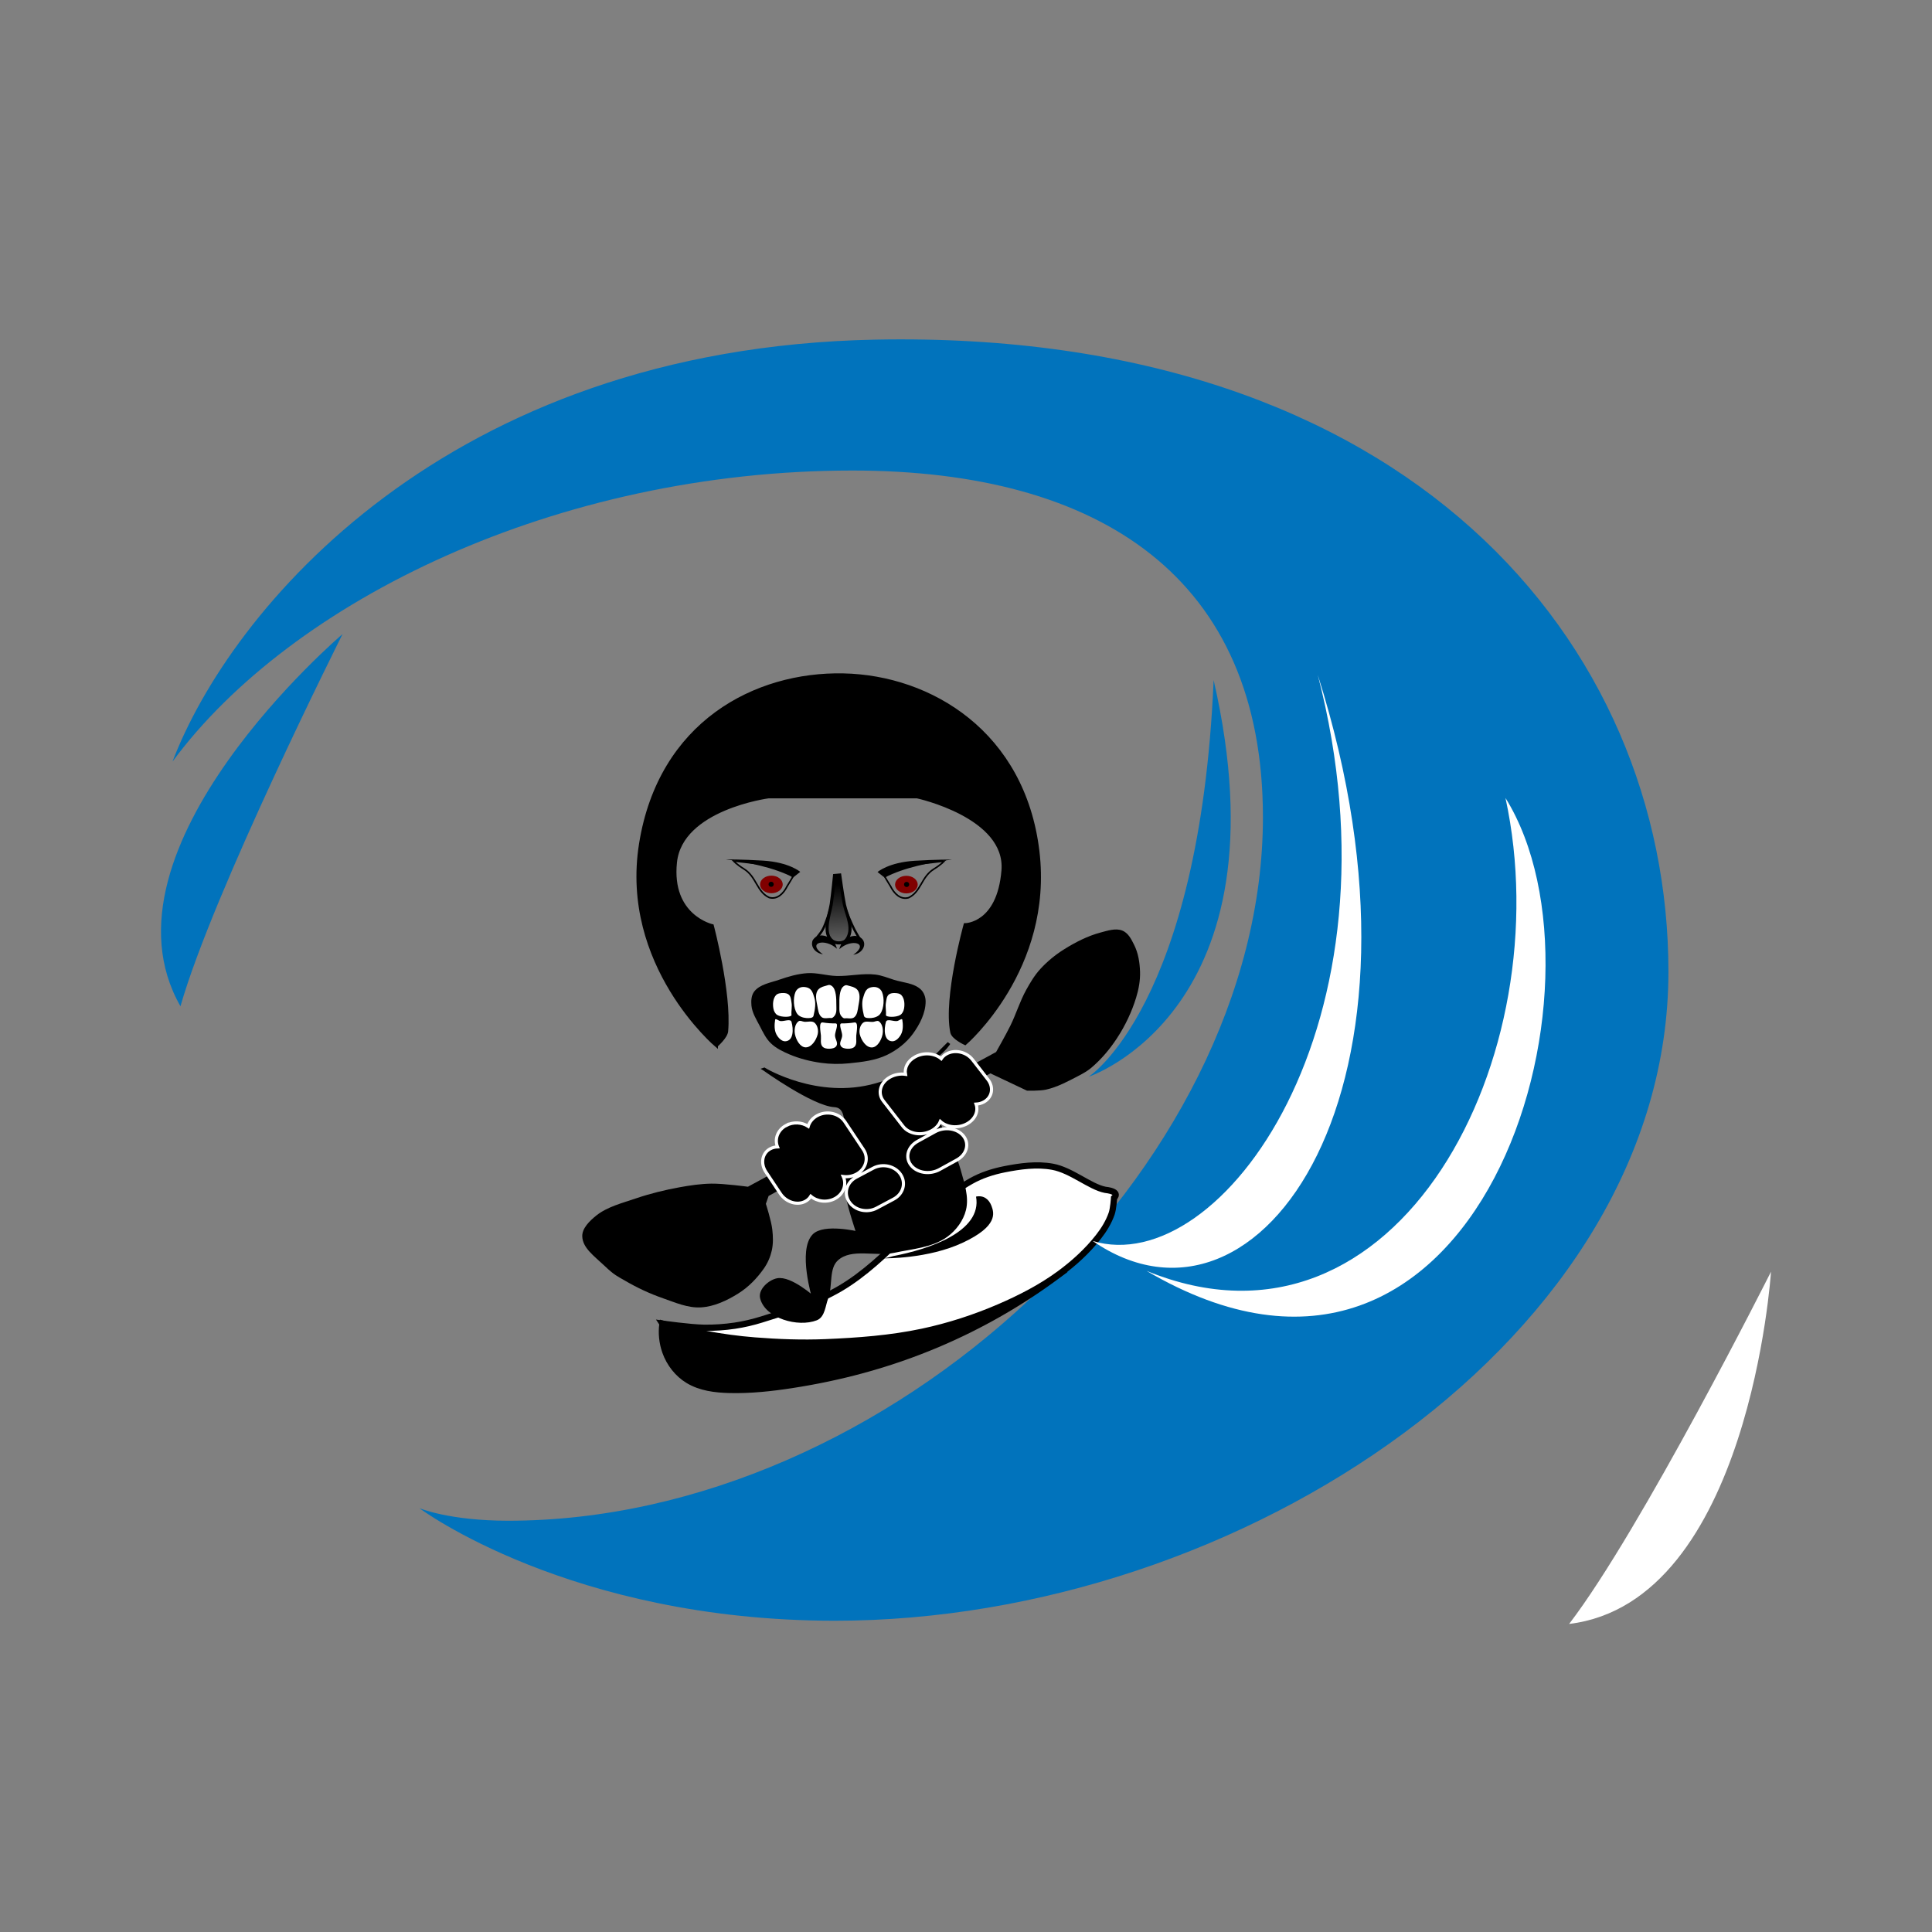 <svg:svg xmlns:dc="http://purl.org/dc/elements/1.1/" xmlns:ns1="http://sodipodi.sourceforge.net/DTD/sodipodi-0.dtd" xmlns:ns2="http://www.inkscape.org/namespaces/inkscape" xmlns:ns4="http://creativecommons.org/ns#" xmlns:rdf="http://www.w3.org/1999/02/22-rdf-syntax-ns#" xmlns:svg="http://www.w3.org/2000/svg" height="618.416" id="svg2" version="1.1" viewBox="-51.531 -108.642 618.416 618.416" width="618.416" ns1:docname="_svgclean2.svg" ns2:version="0.91pre3 r13670">
  <svg:rect x="-51.531" y="-108.642" width="618.416" height="618.416" fill="#808080" stroke="none"/>
  <svg:defs id="defs4203">
    <svg:linearGradient gradientTransform="translate(77.054 117.61)" gradientUnits="userSpaceOnUse" id="linearGradient5299" x1="258.47" x2="259.5" y1="285.75" y2="309.95" ns2:collect="always">
      <svg:stop id="stop5295" offset="0" style="stop-color:#000000" />
      <svg:stop id="stop5297" offset="1" style="stop-color:#000000;stop-opacity:0" />
    </svg:linearGradient>
  </svg:defs>
  <svg:title id="title4138">The road King</svg:title>
  <ns1:namedview bordercolor="#666666" borderopacity="1.0" id="base" pagecolor="#ffffff" showgrid="false" showguides="true" ns2:current-layer="layer8" ns2:cx="253.60616" ns2:cy="165.61091" ns2:document-units="px" ns2:guide-bbox="true" ns2:pageopacity="0.0" ns2:pageshadow="2" ns2:window-height="645" ns2:window-maximized="0" ns2:window-width="734" ns2:window-x="0" ns2:window-y="0" ns2:zoom="0.86469344" />
  <svg:g id="layer4" transform="translate(-119.5 -228.94)" ns2:groupmode="layer" ns2:label="Waves">
    <svg:path d="m202.25 603.08s48.091 36 132.97 36c130.02 0 266.8-91.029 266.8-207.76 0-105.13-83.258-205.66-253.83-202.31-137.71 2.709-206.71 86.956-225 135.06 38-51.5 123.04-93.16 217.64-93.16 79.533 0 131.39 34.493 131.39 111 0 112.5-119.98 225.16-241.59 225.16-18.879 0-28.375-4-28.375-4z" id="path2392" style="fill:#0173bc" ns1:nodetypes="cssscsssc" ns2:connector-curvature="0" />
  </svg:g>
  <svg:g id="capa1" style="display:none" transform="translate(-119.5 -228.94)" ns2:groupmode="layer" ns2:label="Capa 1">
    <svg:path d="m259.41 218.91c-22.484-0.359-45.134 11.562-56.067 31.48-10.493 18.18-9.288 40.773-2.658 60.053 3.747 10.47 9.917 20.577 19.405 26.742 5.484-2.284 2.129-10.007 1.978-14.61-1.117-7.888-2.251-15.777-3.098-23.7-9.016-3.863-15.008-15.323-10.032-24.476 6.123-12.05 20.318-17.645 33.287-16.799 13.717 0.096 27.446-0.199 41.155 0.159 12.365 1.071 25.589 9.024 28.167 21.874 1.126 8.146-4.443 15.958-11.681 19.242-1.052 10.837-3.067 21.563-4.165 32.386-1.117 5.171 3.925 7.771 6.877 3.076 14.402-12.648 19.793-32.55 20.613-51.086 1.297-21.926-10.351-43.978-29.348-55.063-10.321-6.235-22.406-9.305-34.433-9.277zm-19.4 40.835c-12.345-0.042-26.069 6.829-29.646 19.325-2.108 8.813 5.871 16.172 13.677 18.38 6.774 2.818 14.257 1.233 21.154 3.201 4.795 0.696 8.258 6.967 10.809 8.482-1.278-3.584 5.99-4.439 4.578-0.13 4.964-3.538 9.936-9.023 16.829-9.235 10.27-0.162 22.273-1.325 28.909-10.217 5.282-7.012 1.187-16.616-4.974-21.564-7.463-6.883-17.852-8.762-27.66-8.241h-33.674zm-10.671 18.393c6.052 0.141 12.732 0.006 17.824 3.792-3.511 1.791-3.875 4.013-6.166 7.017-7.974 4.277-8.085-7.004-14.112-9.091-3.751-3.015 0.518-1.181 2.454-1.719zm58.9 0c3.821-0.384 6.965 0.038 2.341 2.951-5.119 1.977-5.331 12.297-12.749 7.858-2.308-2.985-2.662-5.222-6.166-7.017 4.706-3.573 10.938-3.587 16.574-3.792zm-39.431 36.353c-5.526 1.043-12.028 2.2-16.325 5.669-2.356 4.68 0.722 9.321 3.116 13.325 3.036 5.979 9.519 7.683 15.615 8.679 8.39 2.427 17.152 0.253 25.189-2.385 5.431-3.362 9.453-9.462 10.819-15.471 0.85-7.914-7.859-6.751-12.962-9.102-7.469-1.781-15.209 0.874-22.777-0.628l-1.329-0.064-1.345-0.024-0.001 0.001zm11.066 3.008c5.935-1.025 5.222 10.753 1.2 10.834-4.603 1.367-5.405-2.66-5.375-6.54-0.476-2.817 1.522-4.46 4.175-4.294zm-8.55 0.44c4.836-0.29 5.207 11.118 1.459 10.772-4.644 0.958-4.756-3.864-4.827-7.366-0.215-1.979 1.492-3.469 3.368-3.406zm17.1 0c5.038-0.091 4.209 10.289 0.442 10.577-4.984 2.112-4.247-3.569-4.019-7.028 0.009-1.981 1.588-3.625 3.577-3.549zm-23.589 2.379c3.261-0.513 1.46 4.102 2.181 6.151 1.129 3.183-2.751 1.206-4.494 1.43-3.333 0.055-2.254-9.373 2.313-7.581zm29.957 0c5.437-1.821 6.577 8.912 1.22 7.723-3.057 1.072-3.521-0.527-2.879-3.265 0.576-1.383-0.892-5.09 1.659-4.458zm-33.604 9.136c2.025 0.738 6.027-0.753 6.267 2.004 1.875 7.924-8.07 6.981-6.267-2.004zm37.663 0c2.667 5.22-5.915 11.014-6.481 3.854-0.941-4.248 3.133-3.413 5.857-3.796l0.355-0.033 0.268-0.025 0 0zm-29.734 0.56c2.077 0.76 6.509-0.862 6.149 2.374 3.042 7.416-8.927 7.839-6.711 0.506 0.121-0.972 0.31-1.935 0.562-2.88zm7.783 0c2.222 0.551 6.566-1.52 6.4 2.003 3.98 6.564-7.869 10.303-7.141 2.566 0.069-1.545 0.35-3.075 0.741-4.569zm13.738 0c3.795 4.642-3.612 12.604-6.099 5.825-1.555-4.636 1.169-6.069 5.121-5.732 0.326-0.031 0.652-0.061 0.978-0.092z" id="path2985" style="fill:#ff7f2a" ns2:connector-curvature="0" />
  </svg:g>
  <svg:g id="layer5" transform="translate(-119.5 -228.94)" ns2:groupmode="layer" ns2:label="Waveski">
    <svg:path d="m307.37 500.16s-7.76-1.048-11.67-0.991c-3.444 0.05-6.873 0.556-10.237 1.171-4.69 0.858-9.331 1.991-13.777 3.499-4.467 1.515-9.379 2.752-12.848 5.54-2.196 1.765-4.565 4.102-4.494 6.641 0.104 3.707 3.65 6.178 7.097 9.43 3.242 3.097 4.172 3.367 6.539 4.753 3.816 2.234 7.921 4.174 12.228 5.668 3.874 1.343 7.908 3.148 12.095 2.91 4.333-0.247 8.424-2.244 11.907-4.403 3.388-2.1 6.108-4.978 8.246-8.01 1.242-1.761 2.088-3.741 2.545-5.747 0.504-2.219 0.421-4.524 0.171-6.773-0.31-2.786-2.058-8.217-2.058-8.217l0.875-2.515 70.989-39.248 11.724 5.546s4.154 0.11 6.126-0.343c3.697-0.849 6.997-2.657 10.25-4.348 1.483-0.771 2.965-1.588 4.19-2.626 3.255-2.758 5.948-5.999 8.18-9.388 2.7-4.1 4.786-8.521 6.176-13.05 0.832-2.711 1.354-5.532 1.258-8.328-0.1-2.926-0.547-5.938-1.912-8.637-0.869-1.717-1.83-3.804-3.873-4.566-2.074-0.774-4.61 0.067-6.776 0.641-4.241 1.124-8.132 3.143-11.695 5.363-2.882 1.796-5.482 3.95-7.663 6.333-1.85 2.021-3.213 4.335-4.494 6.641-2.059 3.707-3.231 7.715-5.089 11.495-1.404 2.856-4.573 8.439-4.573 8.439l-79.435 43.121z" id="path4231" style="fill:#000000" ns1:nodetypes="caaaaacaaaaaaaccccaaaaaaaaaaaaacc" ns2:connector-curvature="0" />
    <svg:g id="g6211" style="stroke-width:2" transform="translate(81.216 129.26)">
      <svg:path d="m325.37 399.15c-5.816 4.145-12.187 7.465-18.752 10.279-7.935 3.4-16.18 6.088-24.622 7.895-10.157 2.175-20.549 3.071-30.932 3.348-7.567 0.201-15.15 0.079-22.693-0.551-5.255-0.439-10.496-1.128-15.68-2.094-4.681-0.872-9.317-1.976-13.889-3.307-0.421 3.017-0.097 6.14 0.923 9.011 1.335 3.758 3.915 7.09 7.33 9.149 3.907 2.355 8.612 2.943 13.172 3.059 6.713 0.17 13.425-0.56 20.061-1.585 7.623-1.177 15.182-2.754 22.624-4.781 8.125-2.213 16.107-4.961 23.864-8.239 13.737-5.806 26.776-13.268 38.731-22.183h-0.138z" id="path3347-0" style="stroke:#000000;stroke-width:2;fill:#000000" ns2:connector-curvature="0" />
      <svg:path d="m198.8 414.72s9.21 2.441 13.89 3.307c5.183 0.959 10.419 1.674 15.673 2.087 7.543 0.593 15.131 0.874 22.69 0.559 10.363-0.433 20.789-1.204 30.936-3.357 8.432-1.789 16.711-4.475 24.625-7.888 6.706-2.891 13.287-6.273 19.182-10.583 4.658-3.406 9.008-7.364 12.567-11.906 1.757-2.242 3.29-4.737 4.223-7.428 0.556-1.605 0.764-5.037 0.764-5.037s2.377-1.988-2.843-2.588c-4.881-0.961-10.813-6.284-16.844-7.383-5.065-0.923-10.374-0.192-15.423 0.813-3.689 0.735-7.361 1.919-10.636 3.767-15.742 8.882-26.341 25.231-41.922 34.391-7.765 4.565-16.533 7.248-25.135 9.922-2.809 0.873-5.689 1.554-8.599 1.984-3.279 0.484-6.608 0.716-9.922 0.661-4.431-0.073-13.229-1.323-13.229-1.323z" id="path3343-4-8" style="stroke:#000000;stroke-width:2;fill:#ffffff" ns1:nodetypes="caaaaaaaaccaaaaaaac" ns2:connector-curvature="0" />
      <svg:path d="m304.13 377.07c0.85 2.292 2.074 6.445-9.138 11.712-11.213 5.268-25.097 5.027-25.097 5.027s1.55-0.324 2.791-0.717c11.25-2.141 28.539-7.787 26.491-19.033 2.405-0.509 4.14 0.827 4.953 3.012z" id="path4257" style="fill:#000000" ns1:nodetypes="czcccc" ns2:connector-curvature="0" />
    </svg:g>
  </svg:g>
  <svg:g id="layer7" transform="translate(-119.5 -228.94)" ns2:groupmode="layer" ns2:label="body">
    <svg:path d="m312.6 462.54s15.755 11.28 22.473 11.652c6.194 0.343 2.535 12.158 3.329 18.311 0.463 3.588 0.193 7.26 0.832 10.82 0.713 3.976 3.329 11.652 3.329 11.652s-10.908-2.605-14.149 0.832c-4.568 4.845 0 19.976 0 19.976s-7.396-6.686-11.652-5.826c-2.507 0.506-5.625 3.347-4.994 5.826 1.537 6.042 11.669 8.922 17.479 6.659 2.312-0.901 2.45-4.338 3.329-6.659 1.526-4.028 0.099-9.636 3.329-12.485 4.62-4.075 12.291-1.192 18.311-2.497 5.662-1.227 11.951-1.601 16.646-4.994 2.745-1.984 5.024-5.033 5.826-8.323 0.994-4.079-0.559-8.434-1.665-12.485-2.062-7.556-6.935-14.129-9.155-21.64-2.729-11.29-1.423-11.894 5.826-19.143 0 0-4.53 7.945-23.305 13.317s-35.79-4.994-35.79-4.994z" id="path6258" style="stroke:#000000;stroke-width:1px;fill:#000000" ns1:nodetypes="cssscscssssssssscczc" ns2:connector-curvature="0" />
  </svg:g>
  <svg:g id="layer6" transform="translate(-119.5 -228.94)" ns2:groupmode="layer" ns2:label="hands">
    <svg:path d="m319.61 480.54c-2.693 1.434-3.784 4.327-2.767 6.865-0.803 0.024-1.594 0.218-2.308 0.598-2.598 1.383-3.22 4.7-1.397 7.436l4.633 6.957c1.823 2.736 5.38 3.827 7.978 2.444 0.755-0.402 1.344-0.97 1.754-1.636 2.036 1.729 5.17 2.111 7.708 0.761 2.768-1.474 3.852-4.487 2.685-7.075 1.404 0.18 2.884-0.053 4.203-0.755 3.06-1.63 4.057-5.146 2.235-7.882l-5.922-8.891c-1.823-2.736-5.752-3.623-8.812-1.993-1.505 0.801-2.513 2.056-2.93 3.453-2.015-1.306-4.779-1.494-7.06-0.28zm22.403 16.589c-3.06 1.63-4.055 5.138-2.233 7.875s5.75 3.631 8.81 2.001l5.428-2.891c3.06-1.63 4.052-5.143 2.229-7.879s-5.747-3.626-8.807-1.996l-5.428 2.891z" id="rect3043" style="stroke:#ffffff;fill:#000000" ns2:connector-curvature="0" />
    <svg:path d="m360.88 458.59c2.754-1.518 6.245-1.215 8.368 0.583 0.407-0.614 0.982-1.149 1.713-1.552 2.657-1.465 6.36-0.629 8.302 1.872l4.939 6.359c1.943 2.501 1.369 5.694-1.288 7.159-0.772 0.426-1.636 0.657-2.516 0.71 0.806 2.267-0.293 4.85-2.888 6.28-2.831 1.561-6.443 1.204-8.545-0.73-0.483 1.161-1.427 2.216-2.777 2.96-3.131 1.726-7.216 1.101-9.159-1.4l-6.312-8.128c-1.943-2.501-0.983-5.902 2.148-7.627 1.54-0.849 3.308-1.132 4.941-0.9-0.382-2.082 0.741-4.301 3.074-5.587zm6.372 23.971c3.131-1.726 7.208-1.103 9.15 1.399s0.991 5.903-2.139 7.629l-5.553 3.061c-3.131 1.726-7.211 1.098-9.154-1.403s-0.988-5.899 2.143-7.624l5.553-3.061z" id="rect3043-4" style="stroke:#ffffff;fill:#000000" ns2:connector-curvature="0" />
  </svg:g>
  <svg:g id="layer8" transform="translate(-119.5 -228.94)" ns2:groupmode="layer" ns2:label="spray">
    <svg:path d="m417.72 517.52c40.971 12.463 101.07-69.648 72.046-181.22 41.681 131.29-18.237 218.26-72.046 181.22z" id="path6263-2" style="fill:#ffffff" ns1:nodetypes="ccc" ns2:connector-curvature="0" />
    <svg:path d="m434.96 527.09c80.673 33.035 132.74-69.214 114.9-151.37 37.299 59.946-8.486 213.89-114.9 151.37z" id="path6263-2-2" style="fill:#ffffff" ns1:nodetypes="ccc" ns2:connector-curvature="0" />
    <svg:path d="m416.44 464.95s35.542-22.76 40.003-126.96c24.253 105.75-40.003 126.96-40.003 126.96z" id="path6263-2-1" style="fill:#0173bc" ns1:nodetypes="ccc" ns2:connector-curvature="0" />
    <svg:path d="m177.62 323.26s-41.484 82.597-51.886 119.14c-28.857-50.515 51.886-119.14 51.886-119.14z" id="path6263-2-1-6" style="fill:#0173bc" ns1:nodetypes="ccc" ns2:connector-curvature="0" />
    <svg:path d="m634.85 527.36s-41.507 82.586-64.62 112.75c57.754-7.001 64.62-112.75 64.62-112.75z" id="path6263-2-1-6-8" style="fill:#ffffff" ns1:nodetypes="ccc" ns2:connector-curvature="0" />
  </svg:g>
  <svg:g id="layer2" transform="translate(-119.5 -228.94)" ns2:groupmode="layer" ns2:label="eyes">
    <svg:path d="m321.72 400.99s-1.173 2.022-1.804 3.006c-1.139 2.292-3.11 4.309-5.711 3.607-4.022-1.839-4.079-6.689-8.116-9.168-2.336-1.434-3.306-2.555-3.306-2.555l10.52 1.202 7.665 2.705z" id="path5127" style="stroke:#000000;stroke-width:.5;fill:none" ns1:nodetypes="cccscccc" ns2:connector-curvature="0" />
  </svg:g>
  <svg:g id="layer1" transform="translate(-119.5 -228.94)" ns2:groupmode="layer" ns2:label="Helmet">
    <svg:path d="m297.27 454.97s-30.455-25.744-24.25-64.557c6.206-38.813 36.816-54.646 64.885-54.071 28.069 0.575 57.711 18.653 62.263 56.364 4.552 37.711-23.267 61.608-23.267 61.608s-3.892-1.781-4.26-3.605c-2.242-11.091 4.26-34.409 4.26-34.409s10.71-0.007 12.125-17.368c1.415-17.361-27.527-23.594-27.527-23.594h-47.517s-28.008 3.676-29.821 20.973c-1.813 17.297 11.797 20.317 11.797 20.317s5.677 21.42 4.588 33.753c-0.165 1.872-3.277 4.588-3.277 4.588z" id="path5022" style="stroke:#000000;stroke-width:1px;fill:#000000" ns1:nodetypes="czzzcsczcczcsc" ns2:connector-curvature="0" />
    <svg:ellipse cx="236.22" cy="284.58" id="path4205" rx="2.012" ry="1.61" style="fill:#800000" transform="matrix(1.8 0 0 1.75 -110.31 -94.615)" />
    <svg:circle cx="234.8" cy="309.01" id="path4993" r=".819" style="fill:#000000" transform="translate(80.004 94.343)" />
    <svg:path d="m324.12 399.38-2.267 1.789c-6.106-3.227-14.815-4.921-21.616-5.79 0 0 5.177-0.019 11.989 0.397 8.368 0.511 11.893 3.605 11.893 3.605z" id="path5013-4-9" style="fill:#000000" ns1:nodetypes="cccscc" ns2:connector-curvature="0" />
    <svg:path d="m351.25 401.04s1.173 2.022 1.804 3.006c1.139 2.292 3.11 4.309 5.711 3.607 4.022-1.839 4.079-6.689 8.116-9.168 2.336-1.434 3.306-2.555 3.306-2.555l-10.52 1.202-7.665 2.705z" id="path5127-8" style="stroke:#000000;stroke-width:.5;fill:none" ns1:nodetypes="cccscccc" ns2:connector-curvature="0" />
    <svg:ellipse cx="236.22" cy="284.58" id="path4205-8" rx="2.012" ry="1.61" style="fill:#800000" transform="matrix(-1.8 0 0 1.75 783.29 -94.563)" />
    <svg:circle cx="234.8" cy="309.01" id="path4993-2" r=".819" style="fill:#000000" transform="matrix(-1 0 0 1 592.97 94.395)" />
    <svg:path d="m348.86 399.43 2.267 1.789c6.106-3.227 14.815-4.921 21.616-5.79 0 0-5.177-0.019-11.989 0.397-8.368 0.511-11.893 3.605-11.893 3.605z" id="path5013-4-9-4" style="fill:#000000" ns1:nodetypes="cccscc" ns2:connector-curvature="0" />
    <svg:path d="m335.1 400.54s-0.599 6.125-1.052 9.168c-0.607 3.613-2.915 9.509 0.451 11.873 1.176 0.766 3.093 0.702 4.208-0.15 2.914-3.57 0.298-8.12-0.451-11.572-0.639-3.131-1.503-9.468-1.503-9.468z" id="path5249" style="stroke:#000000;stroke-width:1px;fill:url(#linearGradient5299)" ns1:nodetypes="ccccccc" ns2:connector-curvature="0" />
    <svg:path d="m330.29 419.77c1.005-0.186 2.095 0.138 3.006 0.601 2.047 1.041 2.555 3.607 2.555 3.607-3.748-3.494-9.838-2.029-4.469 1.798-4.099-0.718-4.771-5.205-1.091-6.005z" id="path5251" style="fill:#000000" ns1:nodetypes="csccc" ns2:connector-curvature="0" />
    <svg:path d="m338.71 411.66s1.809 4.439 2.705 6.162c0.896 1.723 2.405 4.058 2.405 4.058" id="path5271" style="stroke:#000000;stroke-linecap:round;stroke-width:.75;fill:none" ns1:nodetypes="czc" ns2:connector-curvature="0" />
    <svg:path d="m333.6 411.81s-1.269 4.102-2.166 5.824c-0.896 1.723-2.975 3.929-2.975 3.929" id="path5271-2" style="stroke:#000000;stroke-linecap:round;stroke-width:.75;fill:none" ns1:nodetypes="czc" ns2:connector-curvature="0" />
    <svg:path d="m342.19 419.92c-1.005-0.186-2.095 0.138-3.006 0.601-2.047 1.041-2.555 3.607-2.555 3.607 3.748-3.494 9.838-2.029 4.469 1.798 4.099-0.718 4.771-5.205 1.091-6.005z" id="path5251-7" style="fill:#000000" ns1:nodetypes="csccc" ns2:connector-curvature="0" />
  </svg:g>
  <svg:g id="layer3" transform="translate(-119.5 -228.94)" ns2:groupmode="layer" ns2:label="Mouth">
    <svg:path d="m309.4 437.66c1.808-2.312 5.193-2.792 7.965-3.757 2.915-1.015 5.938-1.899 9.017-2.104 3.114-0.207 6.199 0.808 9.318 0.902 4.159 0.126 8.343-0.946 12.474-0.451 2.015 0.242 3.929 1.032 5.861 1.653 2.942 0.946 6.496 1.008 8.717 3.156 0.969 0.938 1.498 2.408 1.503 3.757 0.014 3.712-1.874 7.369-4.058 10.37-2.095 2.879-5.064 5.207-8.266 6.763-3.739 1.816-8.038 2.286-12.173 2.705-2.991 0.303-6.04 0.268-9.017-0.15-3.442-0.483-6.87-1.347-10.069-2.705-2.151-0.913-4.336-1.978-6.011-3.607-1.534-1.492-2.471-3.511-3.457-5.41-1.096-2.114-2.478-4.242-2.705-6.613-0.146-1.526-0.043-3.301 0.902-4.509z" id="path5157" style="fill:#000000" ns1:nodetypes="sssssssssssssssss" ns2:connector-curvature="0" />
    <svg:path d="m321.32 445.19c0.062 0.724-3.213 0.811-4.553 0-0.688-0.417-1.102-1.277-1.242-2.069-0.252-1.43-0.149-3.203 0.828-4.277 0.548-0.603 1.53-0.695 2.345-0.69 0.625 0.004 1.346 0.115 1.794 0.552 0.624 0.61 0.674 1.624 0.828 2.483 0.251 1.404-0.122 2.584 0 4.001z" id="path5159" style="fill:#ffffff" ns1:nodetypes="ssssssss" ns2:connector-curvature="0" />
    <svg:path d="m316.08 446.71c0.089-0.562 1.094 0.323 1.655 0.414 1.184 0.192 3.252-0.876 3.587 0.276 0.644 2.217 0.744 6.147-2.069 6.208-1.178-0.014-2.203-1.169-2.759-2.207-0.742-1.383-0.642-3.257-0.414-4.691z" id="path5161" style="fill:#ffffff" ns1:nodetypes="ssscss" ns2:connector-curvature="0" />
    <svg:path d="m322.57 437.88c0.458-1.117 1.554-1.73 2.759-1.655 2.479 0.154 2.768 1.737 3.311 3.449 0.516 1.627 0.249 3.642-0.276 5.794-0.193 0.792-1.533 0.754-2.345 0.69-1.066-0.085-2.287-0.501-2.897-1.38-1.186-1.706-1.339-4.976-0.552-6.898z" id="path5163" style="fill:#ffffff" ns1:nodetypes="sssssss" ns2:connector-curvature="0" />
    <svg:path d="m330.98 445.88c-1.012-0.786-1.146-2.327-1.38-3.587-0.294-1.583-0.769-3.415 0-4.829 0.445-0.818 1.438-1.308 2.345-1.518 1.128-0.261 1.423-0.701 2.345 0 1.346 1.023 1.389 4.103 1.38 5.794-0.009 1.648 0.279 3.058-0.966 4.139-0.539 0.468-0.668 0.225-1.38 0.276-0.785 0.057-1.724 0.207-2.345-0.276z" id="path5165" style="fill:#ffffff" ns1:nodetypes="sssssssss" ns2:connector-curvature="0" />
    <svg:path d="m341.4 445.92c1-0.801 1.11-2.345 1.325-3.607 0.27-1.587 0.718-3.426-0.073-4.828-0.457-0.811-1.458-1.286-2.368-1.482-1.132-0.244-1.434-0.679-2.345 0.035-1.331 1.043-1.326 4.124-1.292 5.814 0.034 1.648-0.233 3.062 1.028 4.124 0.546 0.46 0.671 0.215 1.384 0.255 0.786 0.045 1.727 0.181 2.341-0.311z" id="path5165-5" style="fill:#ffffff" ns1:nodetypes="sssssssss" ns2:connector-curvature="0" />
    <svg:path d="m351.55 445.2c-0.062 0.724 3.213 0.811 4.553 0 0.688-0.417 1.102-1.277 1.242-2.069 0.252-1.43 0.149-3.202-0.828-4.277-0.548-0.603-1.53-0.695-2.345-0.69-0.625 0.004-1.346 0.115-1.794 0.552-0.624 0.61-0.674 1.624-0.828 2.483-0.251 1.404 0.122 2.584 0 4.001z" id="path5159-5" style="fill:#ffffff" ns1:nodetypes="ssssssss" ns2:connector-curvature="0" />
    <svg:path d="m356.79 446.71c-0.089-0.562-1.094 0.323-1.655 0.414-1.184 0.192-3.252-0.876-3.587 0.276-0.644 2.217-0.744 6.147 2.069 6.208 1.178-0.014 2.203-1.169 2.759-2.207 0.742-1.383 0.642-3.257 0.414-4.691z" id="path5161-1" style="fill:#ffffff" ns1:nodetypes="ssscss" ns2:connector-curvature="0" />
    <svg:path d="m350.31 437.88c-0.458-1.117-1.554-1.73-2.759-1.655-2.479 0.154-2.768 1.737-3.311 3.449-0.516 1.627-0.249 3.642 0.276 5.794 0.193 0.792 1.533 0.754 2.345 0.69 1.066-0.085 2.287-0.501 2.897-1.38 1.186-1.706 1.339-4.976 0.552-6.898z" id="path5163-7" style="fill:#ffffff" ns1:nodetypes="sssssss" ns2:connector-curvature="0" />
    <svg:path d="m323.61 447.18c0.495-0.342 1.197 0.115 1.795 0.173 1.097 0.105 2.45-0.395 3.291 0.316 0.981 0.829 1.311 2.474 1.001 3.72-0.457 1.838-1.979 4.214-3.872 4.157-1.77-0.053-3.009-2.368-3.381-4.099-0.31-1.441-0.048-3.429 1.165-4.266z" id="path5209" style="fill:#ffffff" ns1:nodetypes="sssssss" ns2:connector-curvature="0" />
    <svg:path d="m349.28 447.21c-0.495-0.342-1.197 0.115-1.795 0.173-1.097 0.105-2.45-0.395-3.291 0.316-0.981 0.829-1.311 2.474-1.001 3.72 0.457 1.838 1.979 4.214 3.872 4.157 1.77-0.053 3.009-2.368 3.381-4.099 0.31-1.441 0.048-3.429-1.165-4.266z" id="path5209-1" style="fill:#ffffff" ns1:nodetypes="sssssss" ns2:connector-curvature="0" />
    <svg:path d="m331.34 447.58c1.451 0.232 2.682 0.31 4.058 0.301 1.203-0.008-0.2 2.705-0.15 3.908 0.05 1.211 1.067 2.263 0.451 3.306-0.411 0.697-1.445 0.878-2.254 0.902-0.792 0.023-1.75-0.14-2.254-0.751-0.739-0.897-0.355-2.299-0.451-3.457-0.116-1.399-0.785-4.43 0.601-4.208z" id="path5229" style="fill:#ffffff" ns1:nodetypes="ssssssss" ns2:connector-curvature="0" />
    <svg:path d="m341.45 447.58c-1.451 0.232-2.682 0.31-4.058 0.301-1.203-0.008 0.2 2.705 0.15 3.908-0.05 1.211-1.067 2.263-0.451 3.306 0.411 0.697 1.445 0.878 2.254 0.902 0.792 0.023 1.75-0.14 2.254-0.751 0.739-0.897 0.355-2.299 0.451-3.457 0.116-1.399 0.785-4.43-0.601-4.208z" id="path5229-1" style="fill:#ffffff" ns1:nodetypes="ssssssss" ns2:connector-curvature="0" />
  </svg:g>
</svg:svg>